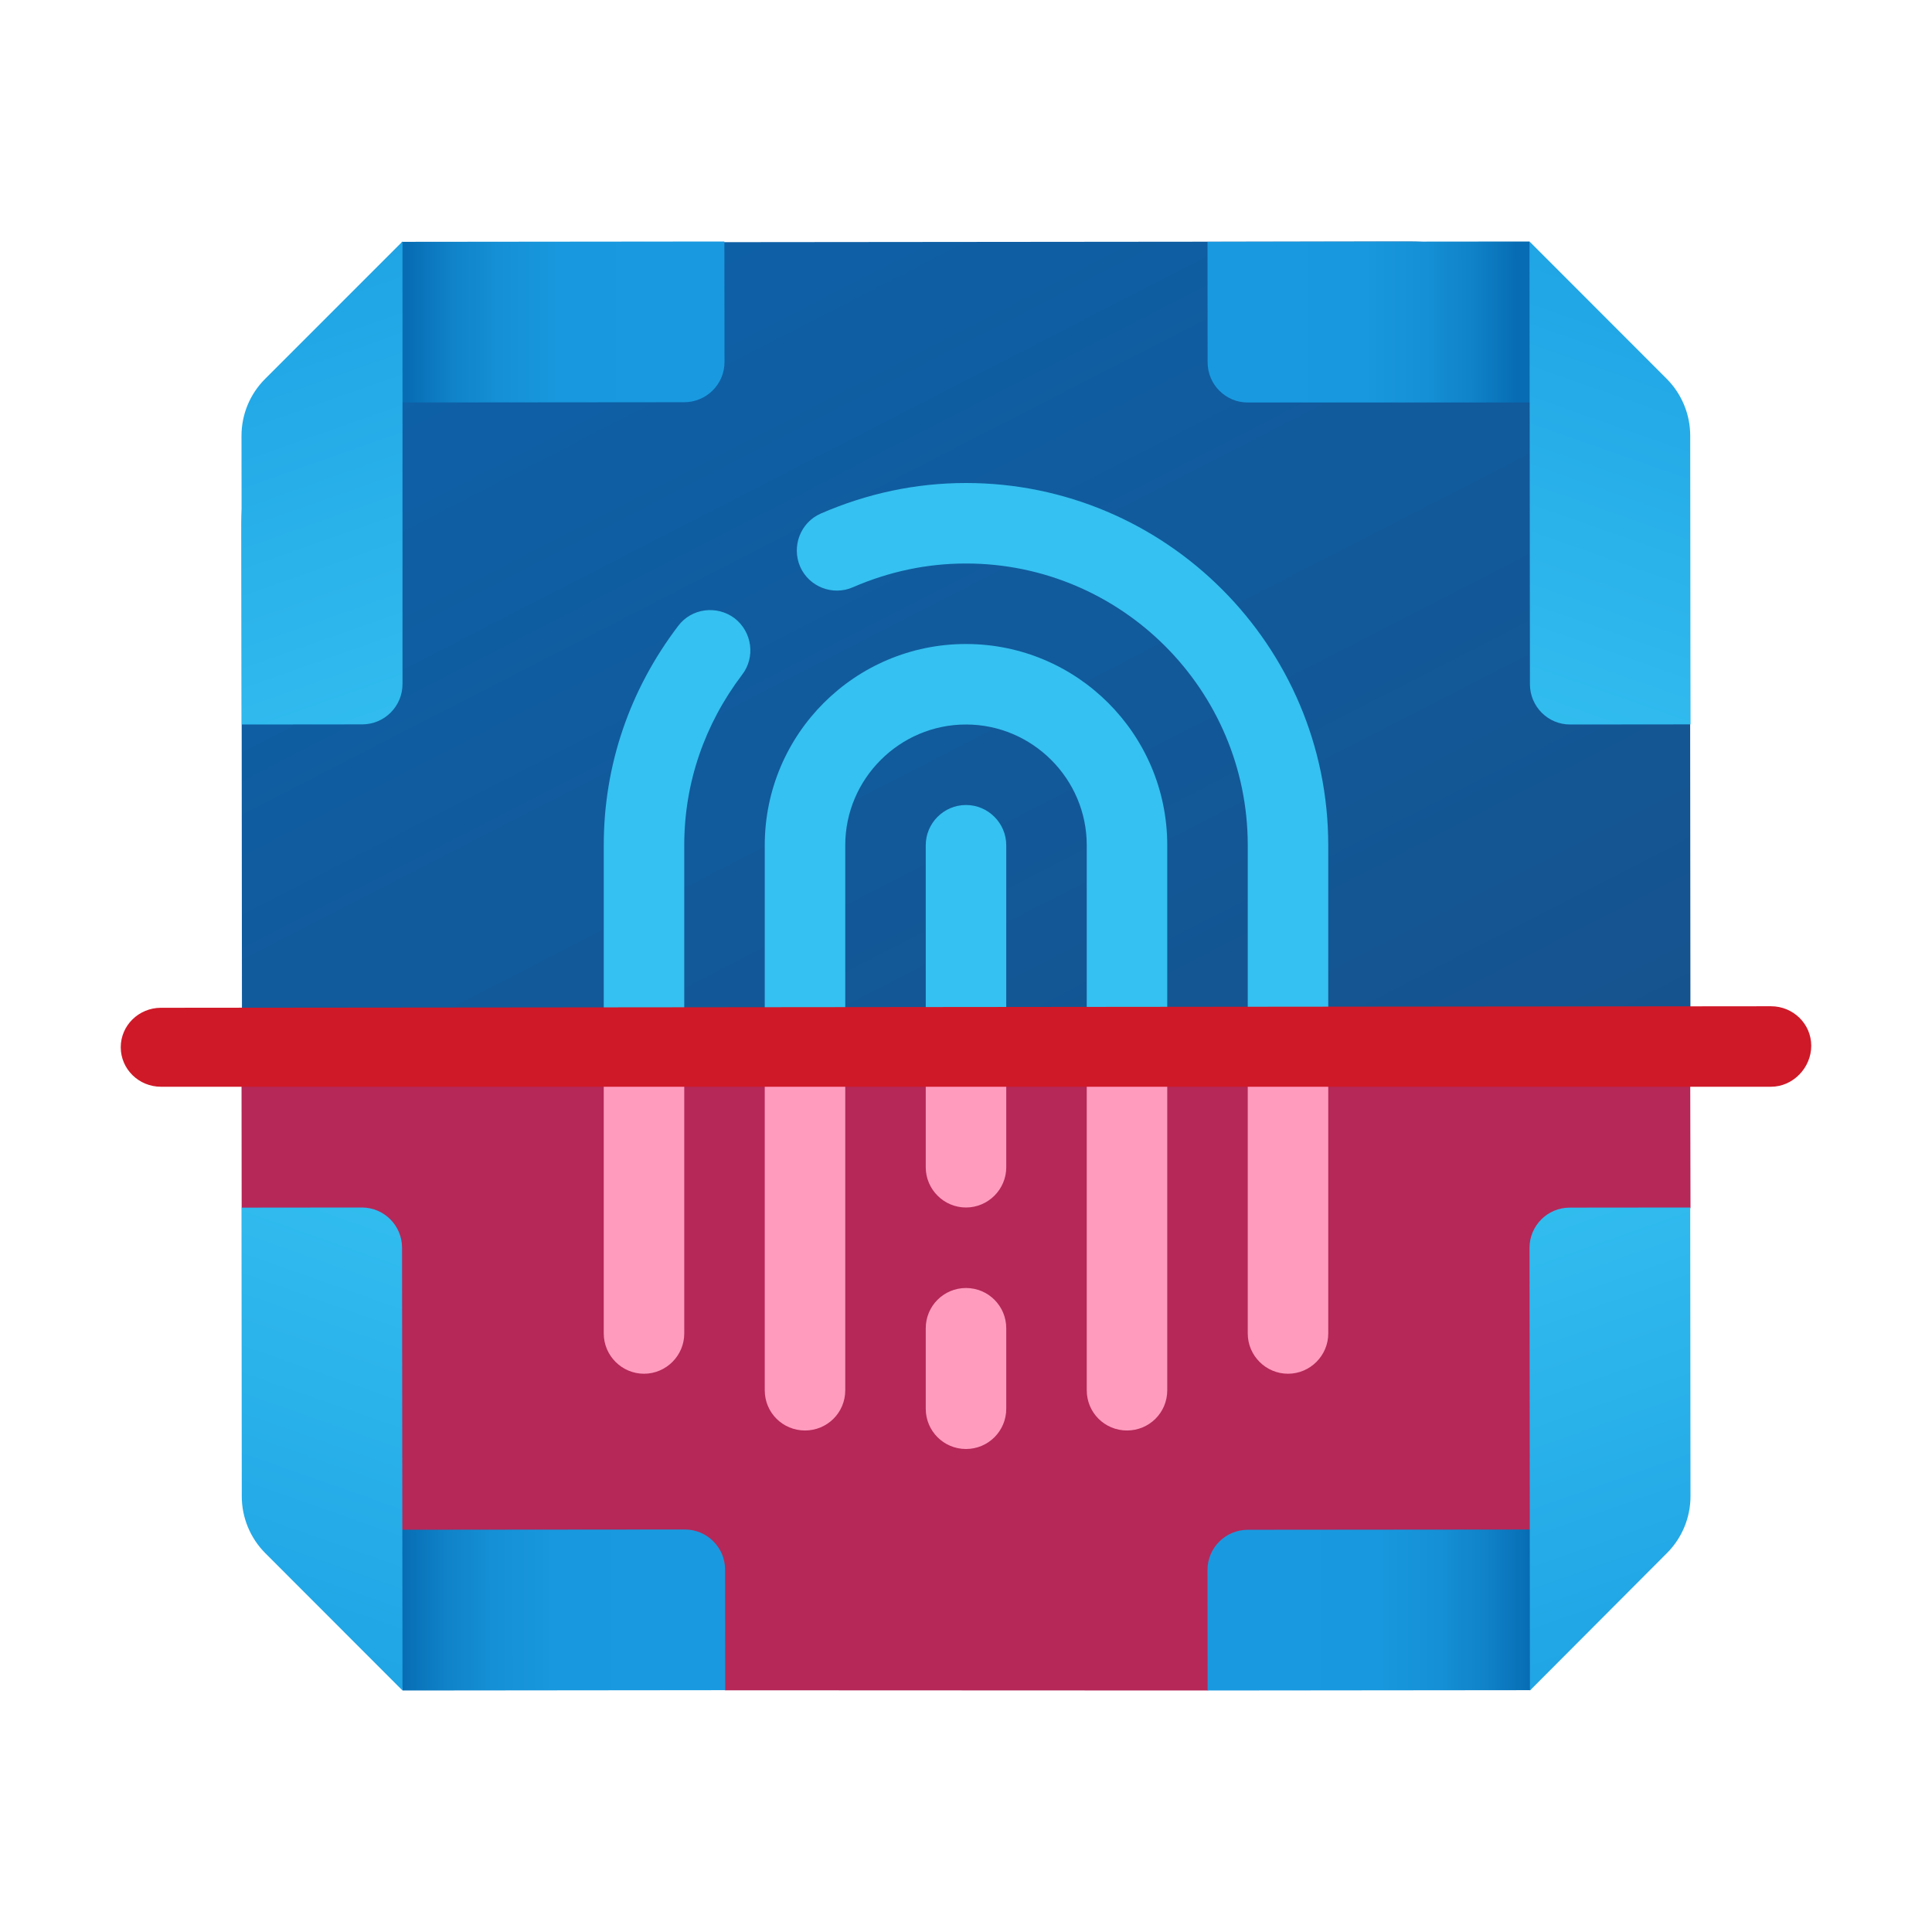 <svg xmlns="http://www.w3.org/2000/svg" viewBox="0 0 48 48"><linearGradient id="qVevQMTKg6Li3OhuYqeHia" x1="16.153" x2="31.332" y1="-249.955" y2="-220.423" gradientTransform="translate(-.022 253.794)" gradientUnits="userSpaceOnUse"><stop offset="0" stop-color="#0d61a9"/><stop offset="1" stop-color="#16528c"/></linearGradient><path fill="url(#qVevQMTKg6Li3OhuYqeHia)" d="M42,26.965L6.013,27L6,13.019c-0.004-3.861,3.126-6.994,6.99-6.998L34.983,6	c3.865-0.004,7,3.123,7.004,6.984L42,26.965z"/><path fill="#b52858" d="M6,26.035L41.992,26L42,30l-3,9l-9,3l-11.982-0.005L9,39l-2.996-8.997L6,26.035z"/><linearGradient id="qVevQMTKg6Li3OhuYqeHib" x1="-360.231" x2="-351.217" y1="-482.891" y2="-482.891" gradientTransform="translate(389.237 522.891)" gradientUnits="userSpaceOnUse"><stop offset=".266" stop-color="#199ae0"/><stop offset=".582" stop-color="#1898de"/><stop offset=".745" stop-color="#1590d6"/><stop offset=".873" stop-color="#1083c9"/><stop offset=".982" stop-color="#0870b7"/><stop offset="1" stop-color="#076cb3"/></linearGradient><path fill="url(#qVevQMTKg6Li3OhuYqeHib)" d="M39.014,38l-8.013,0.007c-0.553,0.001-1.002,0.448-1.001,0.999L30.003,42l8.015-0.008	L39.014,38z"/><linearGradient id="qVevQMTKg6Li3OhuYqeHic" x1="37.865" x2="42.066" y1="-223.913" y2="-212.007" gradientTransform="translate(-.022 253.794)" gradientUnits="userSpaceOnUse"><stop offset="0" stop-color="#32bdef"/><stop offset="1" stop-color="#1ea2e4"/></linearGradient><path fill="url(#qVevQMTKg6Li3OhuYqeHic)" d="M38,31.004L38.011,42l3.406-3.416C41.791,38.209,42.001,37.7,42,37.17L41.993,30l-2.996,0.003	C38.446,30.004,38,30.452,38,31.004z"/><linearGradient id="qVevQMTKg6Li3OhuYqeHid" x1="-217.72" x2="-208.707" y1="882.54" y2="882.54" gradientTransform="rotate(180 -99.297 445.27)" gradientUnits="userSpaceOnUse"><stop offset=".266" stop-color="#199ae0"/><stop offset=".582" stop-color="#1898de"/><stop offset=".745" stop-color="#1590d6"/><stop offset=".873" stop-color="#1083c9"/><stop offset=".982" stop-color="#0870b7"/><stop offset="1" stop-color="#076cb3"/></linearGradient><path fill="url(#qVevQMTKg6Li3OhuYqeHid)" d="M8.987,10l8.012-0.007C17.552,9.992,18.001,9.545,18,8.994L17.997,6L9.983,6.008L8.987,10z"/><linearGradient id="qVevQMTKg6Li3OhuYqeHie" x1="180.293" x2="184.493" y1="1141.479" y2="1153.38" gradientTransform="rotate(180 95.268 579.912)" gradientUnits="userSpaceOnUse"><stop offset="0" stop-color="#32bdef"/><stop offset="1" stop-color="#1ea2e4"/></linearGradient><path fill="url(#qVevQMTKg6Li3OhuYqeHie)" d="M10,16.995V6L6.583,9.417C6.209,9.791,5.999,10.3,6,10.831L6.007,18l2.996-0.003	C9.554,17.995,10,17.547,10,16.995z"/><linearGradient id="qVevQMTKg6Li3OhuYqeHif" x1="-242.118" x2="-233.104" y1="-483.375" y2="-483.375" gradientTransform="matrix(-1 .001 .001 1 -222.641 523.602)" gradientUnits="userSpaceOnUse"><stop offset=".266" stop-color="#199ae0"/><stop offset=".582" stop-color="#1898de"/><stop offset=".745" stop-color="#1590d6"/><stop offset=".873" stop-color="#1083c9"/><stop offset=".982" stop-color="#0870b7"/><stop offset="1" stop-color="#076cb3"/></linearGradient><path fill="url(#qVevQMTKg6Li3OhuYqeHif)" d="M9,38.007L17.012,38c0.553-0.001,1.002,0.446,1.003,0.997l0.003,2.995L10.004,42L9,38.007z"/><linearGradient id="qVevQMTKg6Li3OhuYqeHig" x1="155.722" x2="159.926" y1="-224.05" y2="-212.14" gradientTransform="matrix(-1 .001 .001 1 166.1 253.756)" gradientUnits="userSpaceOnUse"><stop offset="0" stop-color="#32bdef"/><stop offset="1" stop-color="#1ea2e4"/></linearGradient><path fill="url(#qVevQMTKg6Li3OhuYqeHig)" d="M9.989,31L10,42l-3.408-3.411c-0.374-0.375-0.585-0.883-0.585-1.414L6,30.003L8.991,30	C9.541,30,9.989,30.448,9.989,31z"/><linearGradient id="qVevQMTKg6Li3OhuYqeHih" x1="-336.146" x2="-327.15" y1="882.405" y2="882.405" gradientTransform="matrix(1 -.001 -.001 -1 365.712 890.092)" gradientUnits="userSpaceOnUse"><stop offset=".266" stop-color="#199ae0"/><stop offset=".582" stop-color="#1898de"/><stop offset=".745" stop-color="#1590d6"/><stop offset=".873" stop-color="#1083c9"/><stop offset=".982" stop-color="#0870b7"/><stop offset="1" stop-color="#076cb3"/></linearGradient><path fill="url(#qVevQMTKg6Li3OhuYqeHih)" d="M39,10h-7.998c-0.551,0.001-0.998-0.446-0.999-0.997L30,6.008L38,6L39,10z"/><linearGradient id="qVevQMTKg6Li3OhuYqeHii" x1="61.963" x2="66.166" y1="1141.736" y2="1153.645" gradientTransform="matrix(1 -.001 -.001 -1 -23.029 1159.939)" gradientUnits="userSpaceOnUse"><stop offset="0" stop-color="#32bdef"/><stop offset="1" stop-color="#1ea2e4"/></linearGradient><path fill="url(#qVevQMTKg6Li3OhuYqeHii)" d="M38.011,17L38,6l3.408,3.411c0.374,0.375,0.585,0.883,0.585,1.414L42,17.997L39.008,18	C38.458,18,38.011,17.552,38.011,17z"/><path fill="#ff9cbe" d="M25,26v3c0,0.55-0.45,1-1,1s-1-0.45-1-1v-3H25z"/><path fill="#ff9cbe" d="M24,36c-0.553,0-1-0.447-1-1v-2c0-0.553,0.447-1,1-1s1,0.447,1,1v2C25,35.553,24.553,36,24,36z"/><path fill="#ff9cbe" d="M19,26h2v8.54c0,0.56-0.45,1-1,1s-1-0.44-1-1V26z"/><path fill="#ff9cbe" d="M29,26v8.54c0,0.56-0.45,1-1,1s-1-0.44-1-1V26H29z"/><path fill="#ff9cbe" d="M17,26v7.13c0,0.55-0.45,1-1,1s-1-0.45-1-1V26H17z"/><path fill="#ff9cbe" d="M33,26v7.13c0,0.55-0.45,1-1,1s-1-0.45-1-1V26H33z"/><path fill="#35c1f1" d="M25,21v5h-2v-5c0-0.55,0.45-1,1-1S25,20.45,25,21z"/><path fill="#35c1f1" d="M29,21v5h-2v-5c0-1.65-1.35-3-3-3s-3,1.35-3,3v5h-2v-5c0-2.76,2.24-5,5-5S29,18.24,29,21z"/><path fill="#35c1f1" d="M18.44,16.76C17.5,18,17,19.46,17,21v5h-2v-5c0-1.98,0.64-3.86,1.85-5.45	c0.33-0.44,0.96-0.52,1.4-0.19C18.69,15.7,18.77,16.33,18.44,16.76z"/><path fill="#35c1f1" d="M33,21v5h-2v-5c0-3.86-3.14-7-7-7c-0.97,0-1.91,0.2-2.81,0.59c-0.5,0.22-1.09-0.01-1.31-0.51	c-0.22-0.51,0.01-1.1,0.51-1.32C21.54,12.26,22.75,12,24,12C28.96,12,33,16.04,33,21z"/><path fill="#cf1928" d="M4,27c-0.552,0-0.999-0.438-1-0.98s0.446-0.981,0.999-0.982l40-0.038H44c0.552,0,0.999,0.438,1,0.98	s-0.447,1.019-1,1.02H4L4,27z"/></svg>